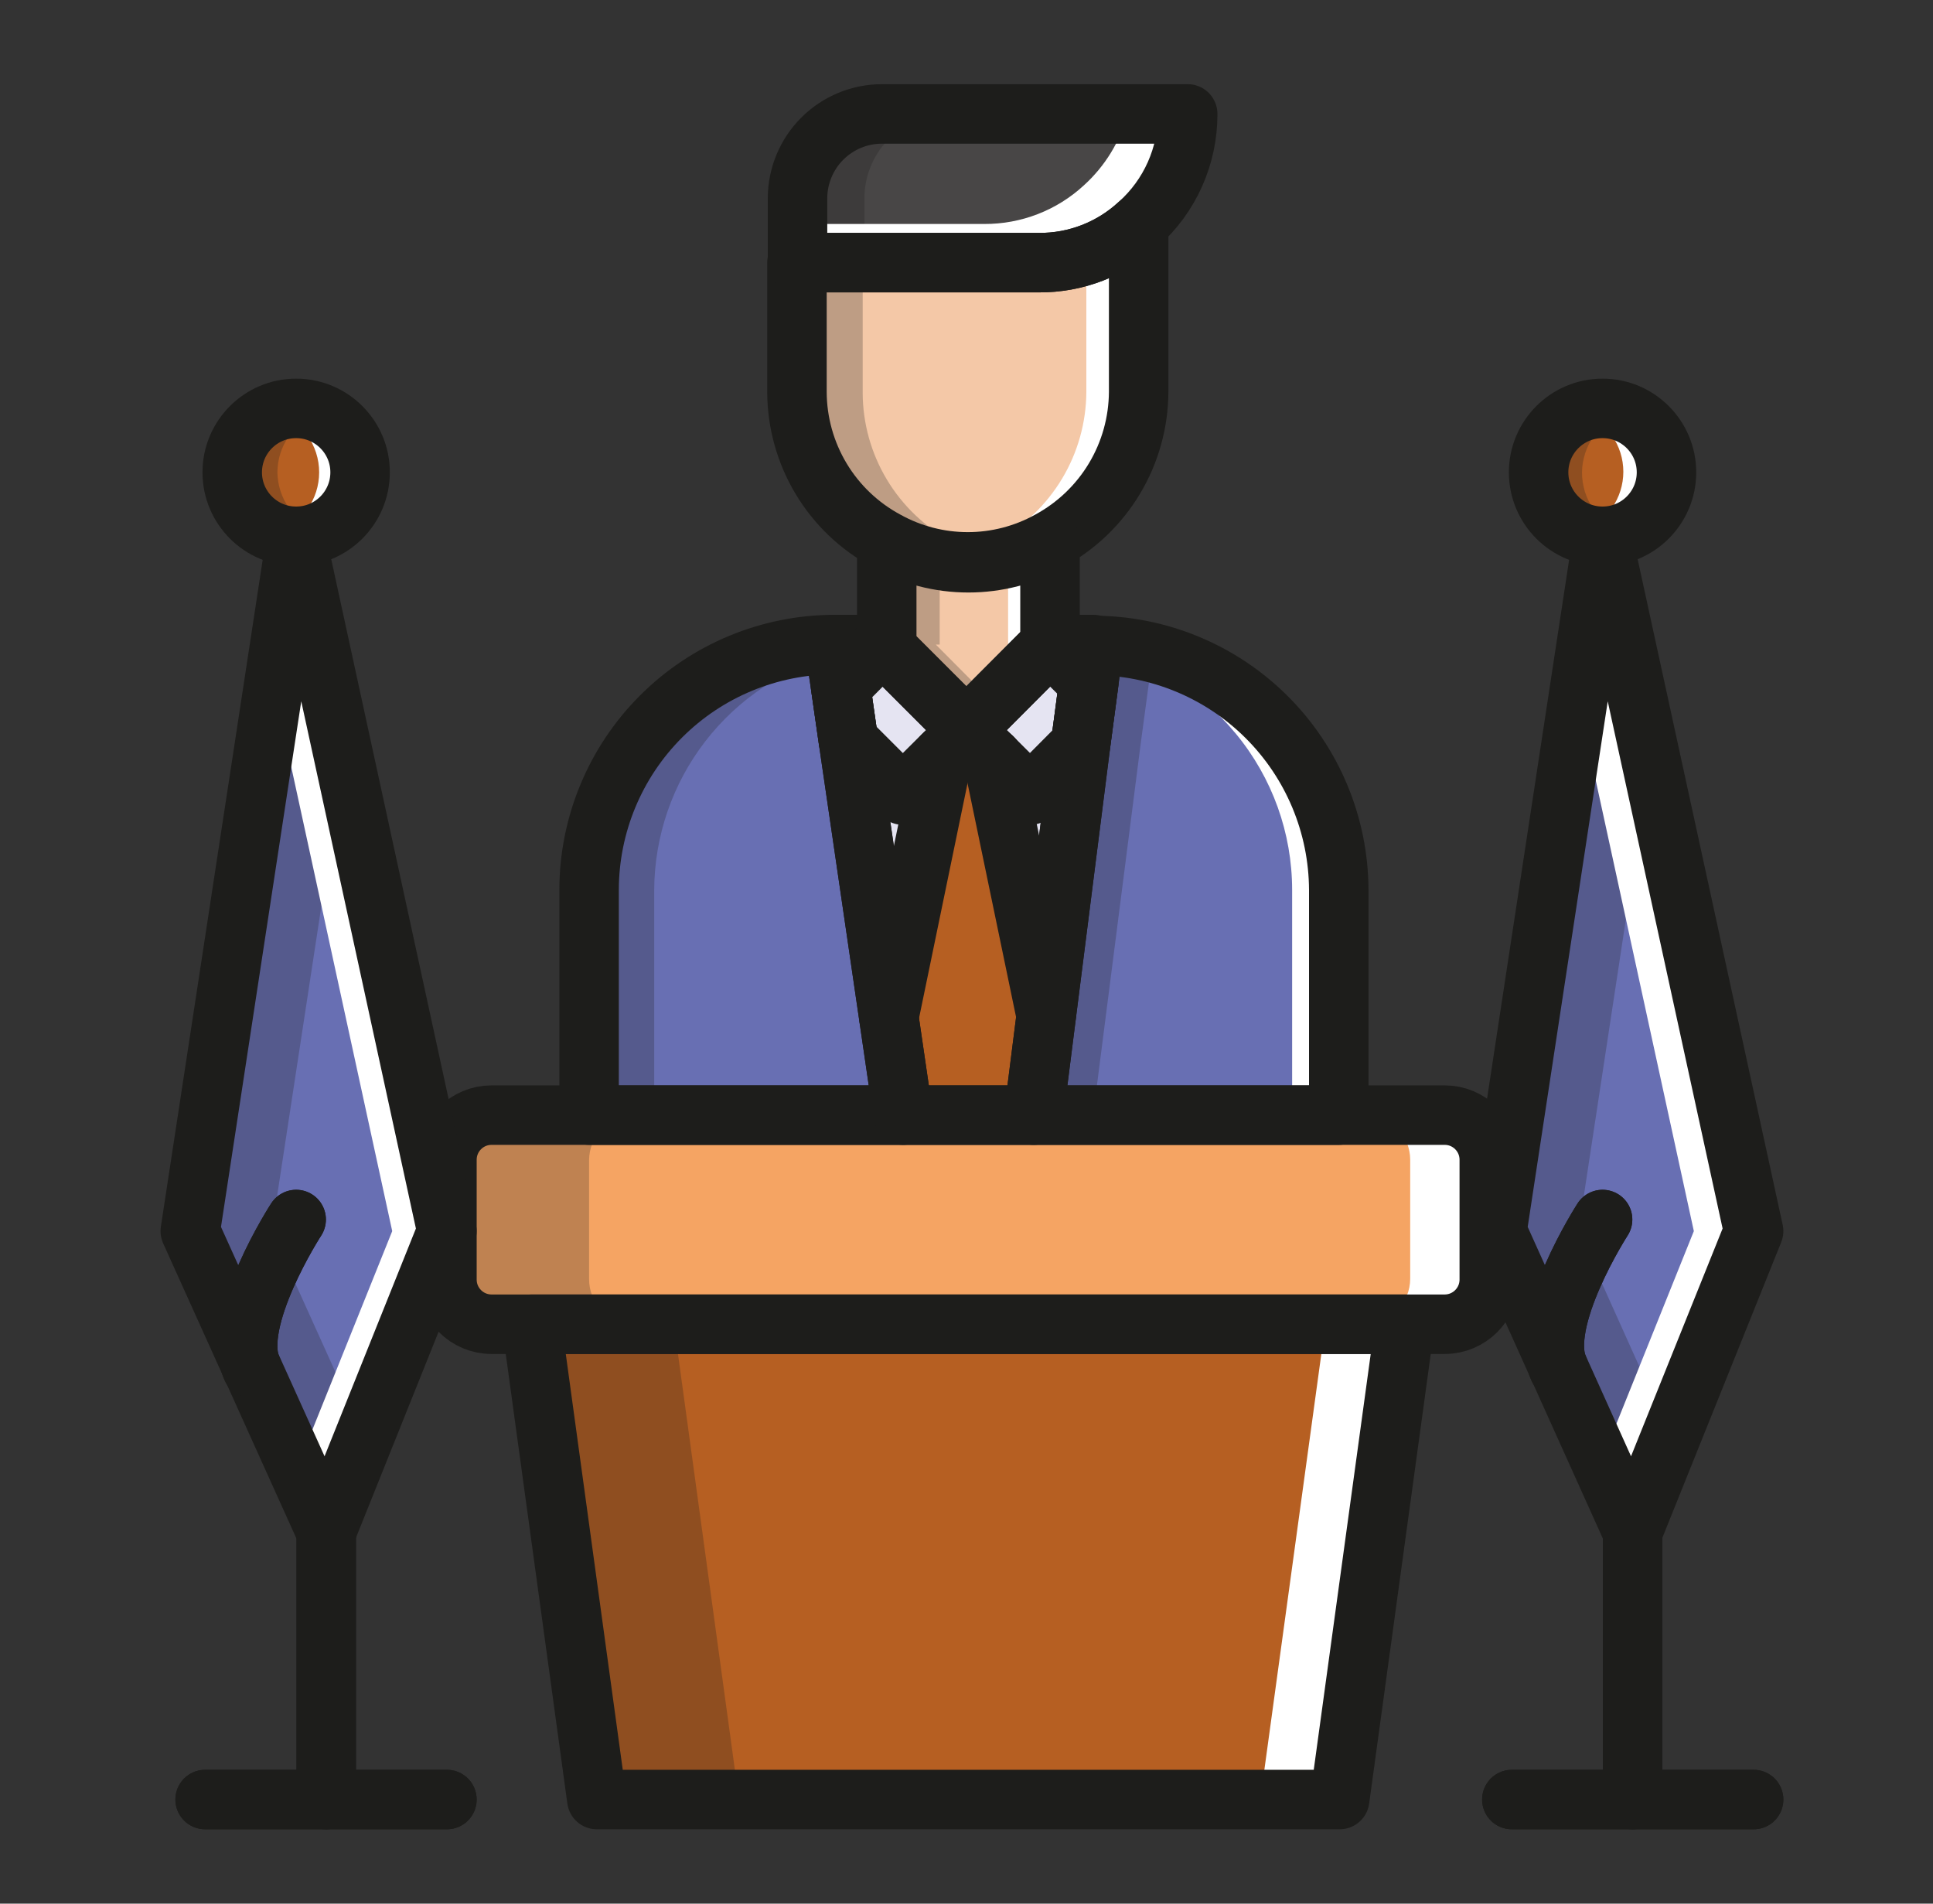 <svg width="65" height="64" viewBox="0 0 65 64" fill="none" xmlns="http://www.w3.org/2000/svg">
<rect x="0" y="0" width="65" height="64" fill="#333333" stroke="none"/>
<path d="M48.579 37.49H16.529C15.701 37.49 15.029 38.162 15.029 38.99V43.02C15.029 43.848 15.701 44.52 16.529 44.52H48.579C49.408 44.52 50.079 43.848 50.079 43.02V38.99C50.079 38.162 49.408 37.49 48.579 37.49Z" fill="#F5A463"/>
<path d="M45.049 60.5H20.069L17.879 44.52H47.239L45.049 60.5Z" fill="#B65F22"/>
<path d="M53.888 18.03C55.076 18.03 56.038 17.067 56.038 15.88C56.038 14.693 55.076 13.73 53.888 13.73C52.701 13.73 51.738 14.693 51.738 15.88C51.738 17.067 52.701 18.03 53.888 18.03Z" fill="#B65F22"/>
<path d="M53.888 18.08L58.968 41.39L54.898 51.51L50.338 41.39L53.888 18.08Z" fill="#686FB3"/>
<path d="M53.889 41C53.889 41 51.699 44.39 52.409 46" stroke="#1D1D1B" stroke-width="2" stroke-linecap="round" stroke-linejoin="round"/>
<path d="M54.898 51.5V60.5" stroke="#1D1D1B" stroke-width="2" stroke-linecap="round" stroke-linejoin="round"/>
<path d="M50.838 60.5H58.968" stroke="#1D1D1B" stroke-width="2" stroke-linecap="round" stroke-linejoin="round"/>
<path d="M9.959 18.03C11.146 18.03 12.109 17.067 12.109 15.88C12.109 14.693 11.146 13.73 9.959 13.73C8.771 13.73 7.809 14.693 7.809 15.88C7.809 17.067 8.771 18.03 9.959 18.03Z" fill="#B65F22"/>
<path d="M9.958 18.08L15.028 41.39L10.968 51.51L6.398 41.39L9.958 18.08Z" fill="#686FB3"/>
<path d="M9.959 41C9.959 41 7.759 44.39 8.469 46" stroke="#1D1D1B" stroke-width="2" stroke-linecap="round" stroke-linejoin="round"/>
<path d="M10.969 51.5V60.5" stroke="#1D1D1B" stroke-width="2" stroke-linecap="round" stroke-linejoin="round"/>
<path d="M6.898 60.5H15.028" stroke="#1D1D1B" stroke-width="2" stroke-linecap="round" stroke-linejoin="round"/>
<path d="M38.289 7.53V13.18C38.283 14.206 38.002 15.211 37.474 16.091C36.946 16.971 36.191 17.692 35.289 18.18C34.449 18.646 33.504 18.89 32.544 18.89C31.583 18.89 30.639 18.646 29.799 18.18C28.895 17.694 28.139 16.973 27.611 16.093C27.083 15.213 26.802 14.206 26.799 13.18V8.83H34.919C36.167 8.843 37.373 8.377 38.289 7.53Z" fill="#F4C8A7"/>
<path d="M30.369 37.49H19.809V29.92C19.809 27.732 20.678 25.634 22.225 24.086C23.772 22.539 25.871 21.67 28.059 21.67L28.269 23.08L28.529 24.9L29.889 34.2L30.369 37.49Z" fill="#686FB3"/>
<path d="M45.018 29.92V37.49H34.748L35.198 34.14L36.338 25L36.598 23L36.768 21.71C38.949 21.71 41.042 22.574 42.588 24.112C44.134 25.651 45.008 27.739 45.018 29.92Z" fill="#686FB3"/>
<path d="M35.308 18.21V21.67L32.498 24.49L29.678 21.67H29.818V18.21C30.658 18.676 31.602 18.92 32.563 18.92C33.523 18.92 34.468 18.676 35.308 18.21Z" fill="#F4C8A7"/>
<path d="M35.179 34.13V34.15L34.749 37.49H30.369L29.889 34.2L31.699 25.39L32.489 24.59L33.379 25.48L35.179 34.13Z" fill="#B65F22"/>
<path d="M36.769 21.68L36.599 22.96L36.339 25.02L35.179 34.13L33.379 25.48L32.489 24.59L31.699 25.39L29.889 34.2L28.529 24.91L28.269 23.09L28.059 21.68H29.679L32.489 24.48H32.499L35.309 21.68H36.769Z" fill="#E5E4F2"/>
<path d="M39.938 3.83C39.941 4.528 39.794 5.219 39.51 5.857C39.226 6.495 38.809 7.065 38.288 7.53C37.377 8.373 36.179 8.837 34.938 8.83H26.818V6.67C26.818 5.917 27.118 5.194 27.65 4.662C28.183 4.129 28.905 3.83 29.658 3.83H39.938Z" fill="#484646"/>
<path d="M36.597 22.96L36.337 25.02L34.627 26.73L33.377 25.48L32.487 24.59L32.438 24.55L35.307 21.68L36.597 22.96Z" fill="#E5E4F2"/>
<path d="M32.558 24.55L32.488 24.59L31.698 25.39L30.358 26.73L28.528 24.91L28.268 23.09L29.678 21.68L32.488 24.48H32.498L32.558 24.55Z" fill="#E5E4F2"/>
<path d="M33.379 25.48V25.47" stroke="#1D1D1B" stroke-width="2" stroke-linecap="round" stroke-linejoin="round"/>
<g style="mix-blend-mode:multiply" opacity="0.25">
<path d="M21.319 44.52C21.12 44.52 20.923 44.481 20.739 44.404C20.555 44.328 20.388 44.215 20.248 44.074C20.108 43.933 19.997 43.765 19.921 43.581C19.846 43.397 19.808 43.199 19.809 43V39C19.812 38.601 19.972 38.22 20.255 37.939C20.538 37.658 20.921 37.5 21.319 37.5H16.539C16.14 37.5 15.758 37.658 15.475 37.939C15.192 38.22 15.032 38.601 15.029 39V43C15.032 43.399 15.192 43.78 15.475 44.061C15.758 44.342 16.14 44.5 16.539 44.5H17.879L20.069 60.5H24.849L22.659 44.5L21.319 44.52Z" fill="#1D1D1B"/>
<path d="M53.198 15.88C53.203 15.44 53.343 15.013 53.599 14.655C53.854 14.298 54.214 14.027 54.628 13.88C54.397 13.795 54.154 13.751 53.908 13.75C53.338 13.75 52.791 13.976 52.388 14.38C51.984 14.783 51.758 15.33 51.758 15.9C51.758 16.47 51.984 17.017 52.388 17.42C52.791 17.823 53.338 18.05 53.908 18.05C54.154 18.049 54.397 18.005 54.628 17.92C54.208 17.769 53.845 17.492 53.589 17.127C53.333 16.762 53.196 16.326 53.198 15.88Z" fill="#1D1D1B"/>
<path d="M55.148 45.97H55.138L53.078 41.39L55.498 25.48L53.888 18.08L50.338 41.39L52.408 45.97L54.898 51.51L56.188 48.29L55.148 45.97Z" fill="#1D1D1B"/>
<path d="M9.329 15.88C9.331 15.445 9.465 15.021 9.714 14.664C9.962 14.307 10.312 14.034 10.719 13.88C10.422 13.751 10.1 13.691 9.777 13.704C9.454 13.717 9.138 13.802 8.852 13.954C8.567 14.107 8.319 14.321 8.128 14.582C7.937 14.843 7.807 15.144 7.749 15.462C7.69 15.78 7.704 16.108 7.789 16.42C7.874 16.732 8.029 17.02 8.242 17.264C8.454 17.508 8.719 17.701 9.016 17.828C9.314 17.956 9.636 18.015 9.959 18C10.22 18.002 10.478 17.951 10.719 17.85C10.316 17.701 9.967 17.432 9.719 17.081C9.47 16.729 9.335 16.31 9.329 15.88Z" fill="#1D1D1B"/>
<path d="M11.208 45.97L9.138 41.39L11.568 25.48L9.958 18.08L6.398 41.39L8.468 45.97L10.968 51.51L12.258 48.29L11.208 45.97Z" fill="#1D1D1B"/>
<path d="M32.009 18.21C31.105 17.723 30.35 17.002 29.822 16.122C29.294 15.242 29.013 14.236 29.009 13.21V8.83H26.809V13.18C26.812 14.206 27.093 15.213 27.621 16.093C28.149 16.973 28.905 17.694 29.809 18.18C30.645 18.65 31.589 18.895 32.549 18.89C32.918 18.89 33.286 18.853 33.649 18.78C33.076 18.676 32.523 18.484 32.009 18.21Z" fill="#1D1D1B"/>
<path d="M28.109 22L28.059 21.7C25.871 21.703 23.774 22.573 22.228 24.119C20.681 25.666 19.811 27.763 19.809 29.95V37.52H21.999V29.92C22.007 28.112 22.61 26.358 23.714 24.927C24.818 23.496 26.363 22.467 28.109 22Z" fill="#1D1D1B"/>
<path d="M38.628 23L38.758 22C38.103 21.839 37.432 21.755 36.758 21.75L36.608 23L36.338 25L34.758 37.49H36.758L38.358 25L38.628 23Z" fill="#1D1D1B"/>
<path d="M34.348 18.92C34.684 18.924 35.019 18.893 35.348 18.83V18.21C34.774 18.531 34.148 18.747 33.498 18.85C33.779 18.892 34.063 18.916 34.348 18.92Z" fill="#1D1D1B"/>
<path d="M31.468 21.67H31.598V18.83C30.973 18.73 30.37 18.52 29.818 18.21V21.67H29.678L32.498 24.49L33.388 23.6L31.468 21.67Z" fill="#1D1D1B"/>
<path d="M31.908 3.83H29.658C28.905 3.83 28.183 4.129 27.65 4.662C27.118 5.194 26.818 5.917 26.818 6.67V8.83H29.068V6.67C29.068 5.917 29.368 5.194 29.9 4.662C30.433 4.129 31.155 3.83 31.908 3.83Z" fill="#1D1D1B"/>
</g>
<g style="mix-blend-mode:overlay">
<path d="M48.58 37.49H45.92C46.318 37.49 46.699 37.648 46.981 37.929C47.262 38.211 47.42 38.592 47.42 38.99V42.99C47.42 43.388 47.262 43.769 46.981 44.051C46.699 44.332 46.318 44.49 45.92 44.49H48.58C48.977 44.49 49.358 44.334 49.641 44.055C49.923 43.776 50.085 43.397 50.09 43V39C50.09 38.599 49.931 38.215 49.648 37.932C49.364 37.649 48.98 37.49 48.58 37.49Z" fill="white"/>
<path d="M44.569 44.52L42.379 60.5H45.049L47.239 44.52H44.569Z" fill="white"/>
<path d="M53.889 13.73C53.65 13.732 53.413 13.777 53.19 13.86C53.599 14.01 53.953 14.282 54.203 14.64C54.453 14.998 54.587 15.424 54.587 15.86C54.587 16.296 54.453 16.722 54.203 17.08C53.953 17.438 53.599 17.71 53.19 17.86C53.413 17.943 53.65 17.987 53.889 17.99C54.172 17.99 54.451 17.934 54.712 17.826C54.973 17.718 55.21 17.56 55.41 17.36C55.609 17.161 55.768 16.924 55.876 16.663C55.984 16.402 56.039 16.122 56.039 15.84C56.039 15.558 55.984 15.278 55.876 15.017C55.768 14.756 55.609 14.519 55.41 14.32C55.21 14.12 54.973 13.962 54.712 13.854C54.451 13.746 54.172 13.69 53.889 13.69V13.73Z" fill="white"/>
<path d="M53.888 18.08L53.068 23.52L56.958 41.39L53.838 49.15L54.898 51.51L58.968 41.39L53.888 18.08Z" fill="white"/>
<path d="M9.96 13.73C9.725 13.734 9.492 13.774 9.27 13.85C9.695 13.992 10.066 14.265 10.329 14.629C10.591 14.993 10.732 15.431 10.732 15.88C10.732 16.329 10.591 16.767 10.329 17.131C10.066 17.495 9.695 17.768 9.27 17.91C9.492 17.985 9.725 18.026 9.96 18.03C10.53 18.03 11.077 17.803 11.48 17.4C11.883 16.997 12.11 16.45 12.11 15.88C12.11 15.31 11.883 14.763 11.48 14.36C11.077 13.957 10.53 13.73 9.96 13.73Z" fill="white"/>
<path d="M9.959 18.08L9.199 23.05L13.189 41.39L9.989 49.35L10.969 51.51L15.029 41.39L9.959 18.08Z" fill="white"/>
<path d="M36.53 8.56V13.18C36.524 14.206 36.243 15.211 35.715 16.091C35.187 16.971 34.433 17.692 33.53 18.18C32.952 18.507 32.318 18.724 31.66 18.82C31.951 18.863 32.246 18.887 32.54 18.89C33.503 18.896 34.451 18.651 35.29 18.18C36.193 17.692 36.947 16.971 37.475 16.091C38.003 15.211 38.284 14.206 38.29 13.18V7.53C37.785 7.997 37.185 8.349 36.53 8.56Z" fill="white"/>
<path d="M36.77 21.67V21.83C38.649 22.192 40.344 23.198 41.563 24.674C42.782 26.151 43.449 28.005 43.45 29.92V37.49H45.039V29.92C45.039 28.835 44.825 27.76 44.41 26.758C43.994 25.756 43.384 24.846 42.616 24.079C41.848 23.313 40.936 22.706 39.933 22.292C38.93 21.879 37.855 21.667 36.77 21.67Z" fill="white"/>
<path d="M31.198 18.92C31.431 18.935 31.665 18.935 31.898 18.92C31.195 18.829 30.515 18.601 29.898 18.25V18.8C30.326 18.888 30.762 18.929 31.198 18.92Z" fill="white"/>
<path d="M33.899 18.76V21.67L31.789 23.78L32.499 24.49L35.309 21.67V18.21C34.868 18.461 34.393 18.646 33.899 18.76Z" fill="white"/>
<path d="M37.918 3.83C37.668 4.754 37.158 5.587 36.448 6.23C35.537 7.072 34.339 7.536 33.098 7.53H26.818V8.83H34.938C36.179 8.837 37.377 8.373 38.288 7.53C38.809 7.065 39.226 6.495 39.51 5.857C39.794 5.219 39.941 4.528 39.938 3.83H37.918Z" fill="white"/>
</g>
<path d="M48.579 37.49H16.529C15.701 37.49 15.029 38.162 15.029 38.99V43.02C15.029 43.848 15.701 44.52 16.529 44.52H48.579C49.408 44.52 50.079 43.848 50.079 43.02V38.99C50.079 38.162 49.408 37.49 48.579 37.49Z" stroke="#1D1D1B" stroke-width="2" stroke-linecap="round" stroke-linejoin="round"/>
<path d="M45.049 60.5H20.069L17.879 44.52H47.239L45.049 60.5Z" stroke="#1D1D1B" stroke-width="2" stroke-linecap="round" stroke-linejoin="round"/>
<path d="M53.888 18.03C55.076 18.03 56.038 17.067 56.038 15.88C56.038 14.693 55.076 13.73 53.888 13.73C52.701 13.73 51.738 14.693 51.738 15.88C51.738 17.067 52.701 18.03 53.888 18.03Z" stroke="#1D1D1B" stroke-width="2" stroke-linecap="round" stroke-linejoin="round"/>
<path d="M53.888 18.08L58.968 41.39L54.898 51.51L50.338 41.39L53.888 18.08Z" stroke="#1D1D1B" stroke-width="2" stroke-linecap="round" stroke-linejoin="round"/>
<path d="M53.889 41C53.889 41 51.699 44.39 52.409 46" stroke="#1D1D1B" stroke-width="2" stroke-linecap="round" stroke-linejoin="round"/>
<path d="M54.898 51.5V60.5" stroke="#1D1D1B" stroke-width="2" stroke-linecap="round" stroke-linejoin="round"/>
<path d="M50.838 60.5H58.968" stroke="#1D1D1B" stroke-width="2" stroke-linecap="round" stroke-linejoin="round"/>
<path d="M9.959 18.03C11.146 18.03 12.109 17.067 12.109 15.88C12.109 14.693 11.146 13.73 9.959 13.73C8.771 13.73 7.809 14.693 7.809 15.88C7.809 17.067 8.771 18.03 9.959 18.03Z" stroke="#1D1D1B" stroke-width="2" stroke-linecap="round" stroke-linejoin="round"/>
<path d="M9.958 18.08L15.028 41.39L10.968 51.51L6.398 41.39L9.958 18.08Z" stroke="#1D1D1B" stroke-width="2" stroke-linecap="round" stroke-linejoin="round"/>
<path d="M9.959 41C9.959 41 7.759 44.39 8.469 46" stroke="#1D1D1B" stroke-width="2" stroke-linecap="round" stroke-linejoin="round"/>
<path d="M10.969 51.5V60.5" stroke="#1D1D1B" stroke-width="2" stroke-linecap="round" stroke-linejoin="round"/>
<path d="M6.898 60.5H15.028" stroke="#1D1D1B" stroke-width="2" stroke-linecap="round" stroke-linejoin="round"/>
<path d="M38.289 7.53V13.18C38.283 14.206 38.002 15.211 37.474 16.091C36.946 16.971 36.191 17.692 35.289 18.18C34.449 18.646 33.504 18.89 32.544 18.89C31.583 18.89 30.639 18.646 29.799 18.18C28.895 17.694 28.139 16.973 27.611 16.093C27.083 15.213 26.802 14.206 26.799 13.18V8.83H34.919C36.167 8.843 37.373 8.377 38.289 7.53Z" stroke="#1D1D1B" stroke-width="2" stroke-linecap="round" stroke-linejoin="round"/>
<path d="M30.369 37.49H19.809V29.92C19.811 27.733 20.681 25.636 22.228 24.089C23.774 22.543 25.871 21.673 28.059 21.67L28.269 23.09L28.529 24.9L30.369 37.49Z" stroke="#1D1D1B" stroke-width="2" stroke-linecap="round" stroke-linejoin="round"/>
<path d="M45.018 29.92V37.49H34.758L36.338 25L36.608 23L36.768 21.7C38.951 21.7 41.044 22.565 42.591 24.106C44.137 25.646 45.01 27.737 45.018 29.92Z" stroke="#1D1D1B" stroke-width="2" stroke-linecap="round" stroke-linejoin="round"/>
<path d="M35.308 18.21V21.67L32.498 24.49L29.678 21.67H29.818V18.21C30.658 18.676 31.602 18.92 32.563 18.92C33.523 18.92 34.468 18.676 35.308 18.21Z" stroke="#1D1D1B" stroke-width="2" stroke-linecap="round" stroke-linejoin="round"/>
<path d="M36.769 21.67L36.609 22.96L36.339 25.02L34.759 37.49H30.369L28.529 24.9L28.269 23.09L28.059 21.67H29.679L32.499 24.49L35.309 21.67H36.769Z" stroke="#1D1D1B" stroke-width="2" stroke-linecap="round" stroke-linejoin="round"/>
<path d="M39.938 3.83C39.941 4.528 39.794 5.219 39.51 5.857C39.226 6.495 38.809 7.065 38.288 7.53C37.377 8.373 36.179 8.837 34.938 8.83H26.818V6.67C26.818 5.917 27.118 5.194 27.65 4.662C28.183 4.129 28.905 3.83 29.658 3.83H39.938Z" stroke="#1D1D1B" stroke-width="2" stroke-linecap="round" stroke-linejoin="round"/>
<path d="M36.608 22.96L36.337 25.02L34.638 26.73L32.438 24.54L35.307 21.67L36.608 22.96Z" stroke="#1D1D1B" stroke-width="2" stroke-linecap="round" stroke-linejoin="round"/>
<path d="M32.568 24.54L32.498 24.6L30.358 26.73L28.528 24.9L28.268 23.09L29.678 21.67L32.498 24.49L32.568 24.54Z" stroke="#1D1D1B" stroke-width="2" stroke-linecap="round" stroke-linejoin="round"/>
<path d="M29.889 34.2L31.709 25.39" stroke="#1D1D1B" stroke-width="2" stroke-linecap="round" stroke-linejoin="round"/>
<path d="M33.379 25.48L35.179 34.15" stroke="#1D1D1B" stroke-width="2" stroke-linecap="round" stroke-linejoin="round"/>
</svg>
